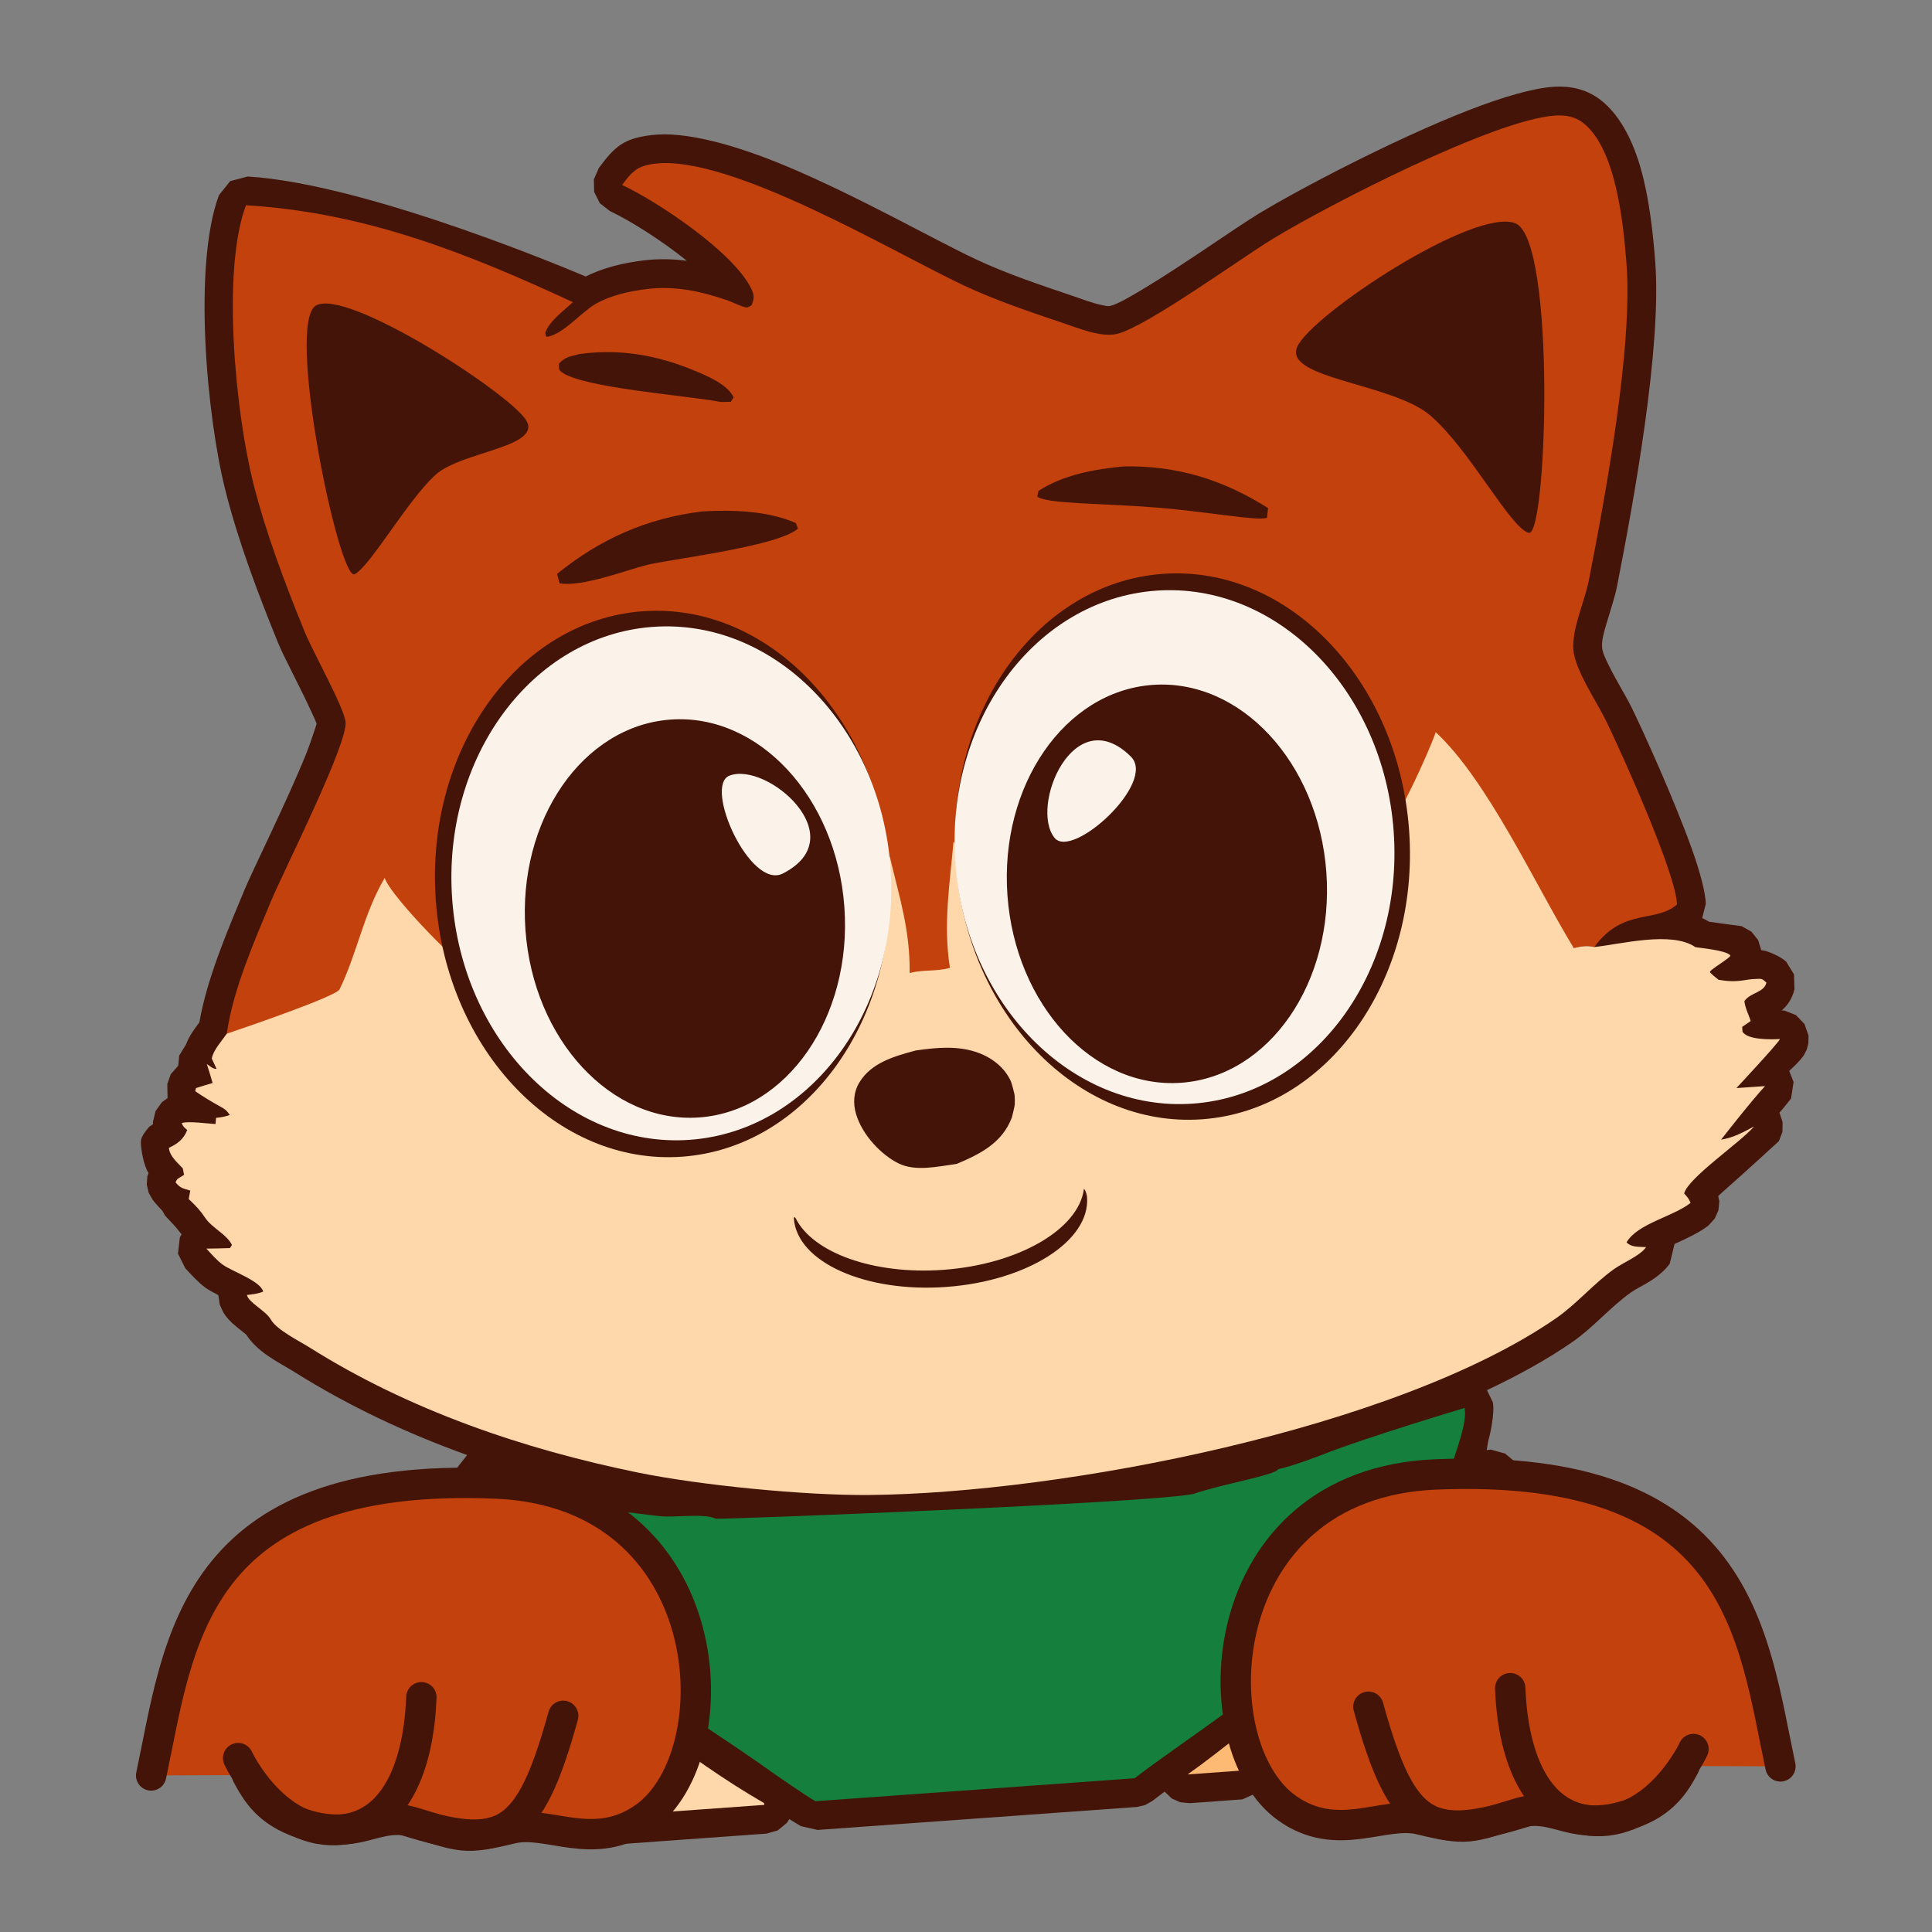 <?xml version="1.0" encoding="UTF-8" standalone="no"?><!DOCTYPE svg PUBLIC "-//W3C//DTD SVG 1.1//EN" "http://www.w3.org/Graphics/SVG/1.1/DTD/svg11.dtd"><svg width="100%" height="100%" viewBox="0 0 2386 2386" version="1.1" xmlns="http://www.w3.org/2000/svg" xmlns:xlink="http://www.w3.org/1999/xlink" xml:space="preserve" xmlns:serif="http://www.serif.com/" style="fill-rule:evenodd;clip-rule:evenodd;stroke-linecap:round;stroke-linejoin:round;stroke-miterlimit:1.5;"><rect x="0" y="0" width="2386" height="2386" fill="#808080" stroke="none"/><rect id="Artboard1" x="0" y="0" width="2385.51" height="2385.51" style="fill:none;"/><g id="Fox"><path d="M253.934,1590.47l-0.001,-0.001c-9.041,-6.596 -17.479,-16.009 -25.111,-24.196l-9.024,-18.15l2.356,-20.132l2.083,-3.575c-0.313,-0.45 -8.267,-10.7 -12.928,-15.166l-7.283,-7.815l-3.433,-5.988c0,0 -7.589,-8.053 -11.675,-13.192l-5.246,-9.082l-2.351,-10l0.604,-10.254l1.564,-4.261c-5.883,-8.612 -9.698,-29.689 -9.521,-39.244c0.13,-6.984 10.587,-18.084 10.587,-18.084l4.514,-3.017l-0.157,-2.934l3.198,-13.202l7.906,-11.045l6.913,-4.963l-0.328,-17.364l4.272,-12.173l9.222,-10.521l1.268,-12.597l8.269,-13.46c1.835,-4.771 4.315,-9.64 7.317,-14.408c2.829,-4.495 6.193,-8.961 9.289,-13.072c9.463,-54.523 34.665,-113.064 55.728,-163.684c10.302,-24.764 52.886,-110.212 76.275,-168.275c5.369,-13.33 12.778,-36.675 12.778,-36.675c-1.11,-3.748 -3.851,-9.16 -6.782,-15.615c-12.785,-28.152 -33.618,-66.766 -40.727,-84.197l-0.002,-0.005c-0,-0 2.609,6.175 0.097,0.234c3.312,7.883 -0.098,-0.236 -0.098,-0.236c-24.836,-60.935 -49.231,-125.299 -65.294,-189.162c-22.97,-91.341 -39.99,-277.661 -7.817,-363.904l13.914,-17.373l21.515,-5.702c151.035,8.944 417.553,123.523 417.553,123.523c21.77,-11.118 47.452,-16.974 71.405,-19.907c18.092,-2.22 35.894,-1.847 53.451,0.45c-32.386,-26.163 -70.989,-50.065 -95.153,-61.498l-12.284,-9.589l-7.007,-13.92l-0.384,-15.579l6.313,-14.248c19.817,-26.73 30.792,-36.169 64.394,-40.348c41.727,-5.196 103.476,11.675 168.149,38.811c87.25,36.608 181.301,90.303 232.774,114.457c38.379,18.011 79.775,31.849 119.945,45.362c9.928,3.339 23.014,8.601 35.675,11.229c3.773,0.783 7.404,1.829 10.503,1.061l0.007,-0.002c0,-0 3.106,-0.766 0,-0c8.926,-2.212 23.286,-10.523 40.364,-20.733c48.951,-29.262 113.929,-75.477 142.551,-92.898c48.358,-29.437 166.113,-91.518 258.642,-127.654c43.14,-16.848 81.418,-27.874 106.371,-29.339c21.951,-1.287 41.701,3.419 59.125,17.468c20.852,16.817 36.507,45.139 46.523,78.075c12.357,40.632 16.933,88.342 19.406,119.797c8.348,106.125 -26.428,295.668 -47.006,400.993c-2.732,13.983 -8.277,30.054 -12.994,46.08c-3.094,10.512 -6.261,20.896 -5.562,30.038l0,0.004c0.488,6.397 4.245,13.932 8.183,21.974c9.3,18.989 21.821,38.864 28.929,53.528c14.291,29.484 51.845,112.281 73.395,172.347c10.775,30.036 17.246,55.43 17.545,68.743l-4.445,17.625c3.013,1.361 5.884,2.872 8.595,4.537c10.096,1.478 40.102,5.436 40.102,5.436l12.003,6.721l8.426,10.522l3.79,12.444c7.556,0.325 24.179,7.93 30.79,14.157l9.671,15.635l0.572,18.376c-2.647,11.29 -8.144,19.66 -15.81,26.216l3.446,0.169l14.154,5.544l10.639,11.099l4.942,14.375c-0,-0 -0.139,9.191 -0.298,9.91c0,-0 -1.651,6.674 -2.304,8.022c0,-0 -2.552,5.177 -2.939,5.789c-1.325,2.094 -4.623,6.367 -9.847,11.624c-2.278,2.293 -5.198,5.093 -8.478,8.187l5.394,13.599l-3.103,20.458c-0,-0 -11.481,14.572 -14.413,17.455l0.103,0.157l3.861,11.569l-0.236,12.002l-4.312,11.408c0,-0 -43.4,39.887 -65.947,59.63c-3.219,2.819 -6.285,5.577 -9.07,8.236l1.438,6.554l-1.169,11.146l-4.577,10.229l-7.756,8.473c-10.88,8.575 -26.3,15.652 -41.812,22.755l-5.904,24.24c-5.205,7.502 -13.81,15.094 -24.174,21.628c-8.154,5.141 -17.786,9.687 -23.91,14.052c-25.647,18.301 -46.44,43.338 -72.252,61.176c-30.591,21.143 -66.192,40.974 -105.437,59.415l7.233,14.991c2.764,13.666 -4.046,42.749 -5.212,45.952c-0.677,1.861 -2.296,13.123 -2.296,13.123l5.244,-0.608l17.534,4.956c-0,-0 8.608,7.103 9.258,7.752c18.332,18.189 58.156,35.857 90.078,55.151c30.385,18.365 54.276,39.242 63.165,58.989l3.112,13.259l-1.949,13.019l-3.15,6.593c28.764,20.494 65.503,47.227 91.303,70.011c15.06,13.3 26.731,25.802 33.1,35.551c5.639,8.631 9.536,32.022 9.536,32.022l-5.896,16.231l-9.639,10.066l-14.771,7.891l-16.745,0.258c-11.663,-2.636 -32.623,-16.403 -57.442,-34.575c-13.548,-9.921 -29.126,-21.257 -45.793,-30.077l-6.697,6.002l-13.848,7.679l-15.809,0.907l-10.582,-1.785l-8.811,5.92l-15.621,3.192l-4.175,-0.483l-4.743,2.498c-17.708,6.494 -36.779,8.918 -56.311,8.884l-0.542,11.141l-3.055,8.806l-12.433,13.884c-11.139,7.224 -23.223,9.279 -35.694,8.273l-14.99,11.704c-9.496,3.863 -15.551,5.025 -21.508,5.119c-3.878,0.061 -7.935,-0.273 -12.975,-1.628l-15.446,3.678c0,-0 -20.254,0.382 -25.747,0.052l-8.7,7.043l-16.259,4.379c-5.409,0.13 -10.507,-0.239 -15.459,-0.977c0,0 -33.841,12.432 -50.535,12.172c-5.718,4.658 -12.308,9.116 -19.481,13.204c-18.388,10.478 -40.824,19.053 -55.432,24.52c-1.425,0.564 -23.961,10.702 -23.961,10.702l-64.984,4.675l-11.603,-1.078l-10.385,-4.61l-9.017,-8.565c-5.095,3.809 -10.159,7.663 -15.186,11.57l-9.089,5.126l-10.186,2.267l-394.23,28.36l-20.278,-4.64c-4.891,-2.811 -9.718,-5.756 -14.514,-8.767l-3.036,4.712l-11.219,9.245l-13.981,3.984l-192.126,13.822l-10.44,-0.795l-9.757,-3.799c-14.919,-8.523 -32.845,-32.345 -32.845,-32.345c-9.477,3.222 -33.906,11.124 -33.906,11.124l-13.954,-1.014l-10.734,-4.663l-10.548,-8.165l-6.643,-11.069l-2.26,-12.71l0.251,-2.503l-25.509,10.577l-16.618,-0.758l-17.08,-9.693l-8.924,-13.132l-2.25,-14.102c-14.3,5.919 -28.501,12.032 -42.855,19.02l-18.671,3.455l-11.988,-3.223l-10.302,-7.299l-7.25,-10.773l-2.658,-10.706c-0.891,0.236 -12.299,3.297 -12.299,3.297l-10.574,1.125l-11.147,4.882l-18.973,-0.695l-15.913,-10.356c-12.741,-14.419 -16.402,-18.058 -18.986,-37.512l0.191,-10.626l3.321,-10.095c7.395,-14.638 20.936,-24.544 30.975,-37.329c3.956,-5.052 7.867,-9.47 12.377,-14.017l11.599,-7.503c1.329,-1.61 2.726,-3.208 4.218,-4.823c3.586,-6.664 22.562,-27.175 22.562,-27.175l3.2,-4.872l7.169,-6.783c-0.682,-5.22 1.827,-25.394 1.827,-25.394l8.06,-12.799c0,0 7.154,-5.64 7.768,-6.006l1.694,-4.56c11.188,-20.723 27.703,-35.067 46.202,-47.938c2.438,-10.686 7.04,-42.706 7.04,-42.706l12.808,-14.996l10.129,-4.468c-2.783,-6.84 -3.58,-12.449 -3.671,-17.528c-0.133,-7.47 1.645,-14.333 6.05,-24.927l11.801,-14.985c-74.671,-26.895 -146.754,-60.665 -213.465,-102.683c-8.052,-5.068 -21.663,-12.268 -32.922,-20.063c-11.723,-8.116 -21.125,-17.425 -26.236,-25.798c-0.677,-0.565 -2.142,-1.783 -3.034,-2.513c-5.082,-4.157 -10.535,-8.252 -14.704,-12.156c-4.434,-4.152 -7.937,-8.404 -10.418,-12.411c-0.339,-0.547 -4.415,-9.118 -4.737,-10.352l-1.81,-11.589c-6.175,-3.16 -11.66,-6.098 -15.287,-8.681c6.516,4.581 -0.333,-0.239 -0.333,-0.239Z" style="fill:#431407;"/><g><path d="M1466.69,2191.41c45.86,-32.313 88.838,-70.905 136.213,-100.665c-0.782,1.558 -1.498,3.18 -2.335,4.742c-12.625,23.505 -46.565,25.742 -48.148,56.031c3.441,6.17 4.454,10.193 10.517,13.99c15.055,-10.983 27.533,-21.916 40.315,-35.465c7.584,-0.955 9.249,-0.87 16.061,3.282c0.681,0.361 1.253,1.002 1.876,1.503c-11.356,19.318 -53.613,35.193 -75.532,43.392c-5.953,2.271 -9.205,4.417 -13.983,8.515l-64.984,4.675Z" style="fill:#fdba74;fill-rule:nonzero;"/><path d="M406.82,2131.8c6.335,-12.54 93.269,-113.989 95.619,-131.812c8.862,-5.778 23.037,-4.224 33.498,-4.397c-0.454,-7.251 -14.01,-5.614 -18.116,-14.193c10.349,-19.171 27.279,-30.575 44.939,-42.174c6.418,-15.072 7.114,-34.435 9.394,-50.67c21.816,24.25 40.378,61.166 61.142,88.448c-19.005,22.033 -31.511,69.756 -49.655,91.603c-0,0 -130.189,60.864 -135.374,73.253l-10.498,2.871c-6.291,-3.37 -29.638,-3.056 -30.949,-12.929Z" style="fill:#c2410c;fill-rule:nonzero;"/><path d="M572.082,2108.58l4.478,-11.586l-4.414,-3.574c-11.118,1.278 -20.439,5.43 -27.408,14.465c-2.083,2.744 -3.565,5.854 -5.687,8.533c-0.857,1.086 -2.013,1.92 -3.027,2.812l-6.417,-8.345c-14.026,-0.903 -57.27,25.829 -81.34,30.975c-10.058,-15.625 166.024,-142.823 185.029,-164.856c1.862,13.261 2.798,14.217 13.143,22.219c1.063,0.824 2.201,1.555 3.288,2.337c28.699,20.669 55.669,48.706 82.643,71.875c44.611,38.385 91.136,74.313 139.575,107.785c23.485,16.129 46.994,31.369 71.691,45.567l0.331,2.229l-192.126,13.822c-7.96,-4.548 -13.983,-7.323 -18.146,-16.035c0.665,-9.743 6.605,-14.949 12.66,-22.075l2.949,-3.421l-0.972,-4.299c-27.189,-1.867 -59.87,11.612 -85.337,20.203l-4.117,-2.094l2.3,-5.695c4.092,-2.843 8.125,-5.773 12.1,-8.79c8.464,-6.48 14.224,-11.536 15.828,-22.643c-3.724,-4.784 -3.561,-5.752 -9.663,-7.907c-18.023,-6.554 -44.109,-2.288 -61.097,5.556l-27.031,12.39l-2.749,-1.578c12.107,-12.681 39.466,-29.532 45.719,-44.523c-1.509,-1.53 -2.744,-3.421 -4.54,-4.657c-13.858,-9.38 -39.195,-5.237 -53.935,-0.217c-0.704,0.461 -1.324,1.051 -2.112,1.381c-26.819,11.078 -52.623,21.058 -78.948,33.875c6.035,-5.418 12.407,-10.792 17.294,-17.356c15.993,-21.29 35.375,-35.997 60.038,-46.373Z" style="fill:#fed7aa;"/><path d="M1820.12,1842.94c3.329,-9.34 20.634,-17.146 20.634,-17.146c0.759,0.779 131.372,68.534 148.183,105.883c-4.87,2.528 -29.367,19.201 -29.367,19.201c27.724,20.964 154.222,104.683 158.374,132.989l-3.83,3.416c-22.915,-5.178 -151.197,-65.887 -157.471,-69.873c-21.81,-13.929 -47.103,-38.848 -69.718,-51.721c-24.88,-14.172 -51.61,-25.029 -76.471,-39.127c-9.864,-5.598 -17.505,-13.118 -28.018,-17.844c2.068,-20.234 30.343,-45.118 37.684,-65.778Z" style="fill:#c2410c;fill-rule:nonzero;"/><path d="M1782.32,1907.11c10.512,4.725 18.27,13.86 28.134,19.458c11.379,6.453 52.277,21.496 88.547,43.695c42.976,26.303 81.22,59.754 81.22,59.754l-7.619,6.829l-32.343,-5.456c-5.043,4.869 -5.549,5.998 -7.717,12.298c-6.703,-8.803 -3.404,-16.754 -12.294,-23.898c-0,0 -3.856,20.895 -9.743,28.077c-43.301,15.882 -96.222,0.915 -140.362,-5.877c20.176,12.748 48.482,27.097 60.657,48.204c0,-0 -30.653,-2.369 -42.458,7.765l-2.017,13.048c-7.747,3.151 -45.958,2.009 -47.425,2.592c-19.003,7.443 -50.677,0.369 -50.677,0.369l12.708,9.053l-2.695,4.017c-11.415,0.275 -120.245,27.492 -135.3,38.475c-6.063,-3.797 -7.076,-7.82 -10.517,-13.99c1.583,-30.289 49.701,-59.215 50.483,-60.773c1.62,-2.916 121.425,-116.519 134.117,-127.523c6.066,-5.269 34.047,-43.634 45.301,-56.117Z" style="fill:#fed7aa;fill-rule:nonzero;"/><path d="M956.618,2190.97c-115.675,-83.023 -222.126,-135.955 -310.727,-252.602c-12.669,-16.682 -31.725,-40.625 -36.915,-61.047c-1.383,-5.464 -7.958,-25.882 -11.9,-33.313c-4.311,-8.114 -2.343,-10.741 0.847,-18.412c16.673,-1.301 33.308,13.852 50.293,16.31c21.807,3.163 42.185,10.831 63.588,15.402c33.364,7.13 68.543,11.112 102.445,15.084c18.762,2.2 54.829,-3.863 69.706,3.171c2.693,1.274 532.881,-19.022 589.999,-30.545c32.465,-11.64 101.992,-23.291 104.484,-30.591c18.563,-3.787 54.132,-17.733 54.132,-17.733c54.881,-21.65 176.17,-57.874 176.17,-57.874c3.708,18.33 -11.82,56.039 -13.182,62.923c-2.71,13.678 -12.39,25.066 -14.709,39.043c-8.689,7.292 -47.06,83.714 -124.32,158.268c-81.78,78.915 -203.783,157.03 -255.304,197.07l-394.23,28.36c-12.455,-7.16 -50.377,-33.514 -50.377,-33.514Z" style="fill:#15803d;fill-rule:nonzero;"/><path d="M768.293,228.396c12.521,-16.89 18.982,-23.595 40.215,-26.235c93.287,-11.619 296.116,110.144 381.417,150.171c39.595,18.582 82.272,32.934 123.718,46.876c18.428,6.198 46.768,17.888 66.078,13.099c36.609,-9.071 151.897,-92.843 192.854,-117.773c67.597,-41.148 273.788,-147.475 348.603,-151.868c12.828,-0.752 24.53,1.438 34.712,9.648c40.158,32.386 48.938,123.871 52.798,172.972c8.149,103.6 -26.367,288.567 -46.456,391.386c-5.084,26.028 -21.095,59.704 -19.112,85.647c1.916,25.115 28.752,63.927 40.569,88.31c20.002,41.263 86.551,189.113 87.388,226.375c-26.824,23.421 -66.309,3.624 -102.178,52.579c-9.868,-2.123 -15.714,-0.828 -25.355,1.251c-22.899,-37.594 -363.107,536.208 -755.107,569.327c-421.397,35.602 -896.186,-467.651 -908.389,-463.537c0.144,-1.034 0.274,-2.074 0.439,-3.11c8.25,-53.386 33.588,-111.136 54.321,-160.962c14.749,-35.455 95.494,-195.034 91.912,-221.388c-2.559,-18.87 -40.269,-85.935 -50.274,-110.468c-24.216,-59.414 -48.076,-122.144 -63.738,-184.412c-21.64,-86.054 -39.296,-261.547 -8.986,-342.797c146.42,8.671 272.743,58.821 403.774,119.678c-10.895,10.267 -29.57,23.687 -34.103,38.015l1.183,4.783c19.273,-1.421 43.387,-30.538 60.873,-40.562c18.877,-10.814 42.176,-15.869 63.662,-18.5c34.702,-4.258 68.098,3.027 100.692,14.541c4.427,1.566 18.549,8.442 22.381,8.282c2.198,-0.09 4.029,-1.785 6.04,-2.674c3.078,-8.461 3.744,-11.929 -0.313,-20.301c-21.826,-45.085 -114.365,-106.943 -159.618,-128.353Z" style="fill:#c2410c;fill-rule:nonzero;"/><path d="M1177.61,1039.2c3.646,11.494 188.807,232.734 338.863,191.292c144.195,-39.824 255.22,-318.991 256.603,-326.28c64.313,59.738 122.957,188.617 170.472,266.624c9.641,-2.079 15.487,-3.374 25.355,-1.251c33.073,-3.553 95.498,-20.073 124.731,0.039c1.113,0.767 37.465,3.386 43.232,10.201c2.001,2.375 -27.187,18.677 -25.065,20.941c3.187,3.491 6.938,6.28 10.587,9.274c10.588,1.791 19.303,2.325 30.005,0.77c5.135,-0.745 10.081,-1.647 15.287,-1.789c7.856,-0.211 7.808,-1.156 13.835,4.52c-2.925,12.479 -19.256,11.804 -27.173,22.75c0.492,7.973 6.472,19.64 7.71,24.698l-10.426,7.195c0.596,6.02 -0.792,5.798 3.269,9.002c10.668,8.415 43.29,5.986 43.29,5.986c-0.353,3.446 -53.746,60.585 -53.746,60.585l35.407,-2.438c-18.182,19.624 -54.316,66.135 -54.316,66.135c15.333,-2.38 27.246,-9.211 40.792,-16.309c-17.339,20.144 -81.242,63.184 -86.417,82.733c3.768,4.174 5.832,6.387 7.942,11.697c-21.676,17.084 -65.429,25.352 -79.086,48.747c6.774,6.572 14.969,5.095 24.162,5.908c-7.324,10.555 -28.562,19.19 -39.511,26.996c-25.507,18.199 -46.153,43.135 -71.823,60.875c-197.748,136.673 -610.095,216.112 -848.478,218.208c-79.122,0.694 -207.96,-11.924 -285.326,-27.72c-141.567,-28.894 -282.859,-77.222 -405.419,-154.418c-12.879,-8.106 -40.657,-21.762 -47.914,-34.58c-6.224,-10.98 -27.969,-21.151 -29.456,-30.336c7.174,-0.775 13.283,-1.447 20.018,-4.15c-3.268,-13.16 -38.593,-24.969 -50.114,-33.37c-7.291,-5.319 -13.901,-13.111 -20.056,-19.714c9.72,-0.094 19.435,-0.312 29.145,-0.656l2.429,-3.82c-6.393,-13.426 -24.613,-20.718 -33.389,-34.047c-5.128,-7.79 -10.466,-13.57 -17.204,-20.022l-2.798,-2.639c0.285,-1.932 1.59,-8.934 1.963,-10.49c-9.034,-2.771 -12.214,-2.665 -18.227,-10.227c2.697,-4.938 0.987,-3.081 6.384,-6.631c1.376,-0.904 2.79,-1.743 4.188,-2.615l-1.577,-7.888c-6.694,-7.356 -16.376,-15.063 -17.157,-25.439c10.833,-5.052 18.339,-10.788 22.622,-22.053c-3.683,-3.08 -5.065,-3.882 -6.77,-8.504c7.599,-2.848 33.992,0.947 41.718,1.109l0.664,-7.565c6.147,-0.524 11.091,-1.555 16.943,-3.526c-4.163,-6.057 -5.895,-7.168 -12.124,-10.624c-10.581,-5.875 -20.612,-11.878 -30.584,-18.78l0.98,-3.838c5.115,-1.686 18.811,-5.846 20.495,-6.254c-2.14,-7.922 -4.672,-15.693 -7.193,-23.499c3.562,2.256 7.836,6.522 12.083,5.971l-5.885,-12.63c1.627,-10.214 12.559,-22.142 18.502,-30.728c23.555,-7.941 135.139,-46.13 139.317,-54.773c21.994,-45.486 29.437,-92.909 55.785,-137.766c7.512,30.824 242.661,276.452 379.467,266.207c167.967,-12.579 243.061,-286.318 244.143,-292.875c12.239,51.657 25.226,91.075 24.661,144.242c16.609,-4.458 33.326,-1.576 49.723,-6.411c-8.459,-53.147 -0.304,-102.634 4.462,-156.05Z" style="fill:#fed7aa;"/><g id="EyeR"><path d="M1436.09,708.713c154.486,-11.113 290.765,130.778 304.137,316.661c13.372,185.883 -101.194,345.82 -255.679,356.933c-154.486,11.113 -290.765,-130.777 -304.137,-316.661c-13.372,-185.883 101.194,-345.819 255.679,-356.933Z" style="fill:#431407;"/><path d="M1427.73,729.47c149.381,-10.746 280.87,122.458 293.446,297.274c12.576,174.817 -98.492,325.47 -247.874,336.216c-149.381,10.747 -280.87,-122.457 -293.446,-297.274c-12.576,-174.816 98.492,-325.469 247.874,-336.216Z" style="fill:#fbf2ea;"/><path d="M1423.43,845.846c108.689,-7.819 204.85,95.917 214.604,231.511c9.755,135.594 -70.568,252.027 -179.257,259.845c-108.689,7.819 -204.85,-95.917 -214.604,-231.511c-9.754,-135.594 70.568,-252.027 179.257,-259.845Z" style="fill:#431407;"/><path d="M1302.42,1034.79c21.977,27.039 126.521,-68.373 94.214,-100.371c-70.643,-69.967 -125.433,61.961 -94.214,100.371Z" style="fill:#fbf2ea;"/></g><path d="M1338.59,1468.61c0.24,-1.805 3.531,4.761 3.916,10.11c3.876,53.873 -74.104,103.447 -174.03,110.636c-99.925,7.188 -184.198,-30.714 -188.073,-84.587c-0.134,-1.86 1.352,-1.993 2.222,-0.245c21.103,42.416 95.831,69.94 182.272,63.721c93.079,-6.696 167.117,-50.169 173.693,-99.635Z" style="fill:#431407;"/><path d="M1130.98,1297.35c25.861,-3.74 52.413,-6.339 77.49,2.941c17.197,6.366 32.637,18.508 40.15,35.562l0.002,0.005c0.758,1.757 4.2,14.667 4.42,16.568c0.22,1.901 0.361,9.542 0.209,11.452c-0.149,1.904 -3.117,14.935 -3.808,16.715c-11.979,31.101 -39.207,44.768 -67.935,56.797c-0.058,0.025 -0.118,0.041 -0.18,0.05c-12.295,1.708 -25.017,4.085 -37.236,4.767c-12.331,0.687 -24.152,-0.356 -34.533,-5.485c-20.693,-10.225 -44.353,-34.365 -52.285,-60.696c-4.006,-13.288 -3.187,-27.226 4.064,-39.252c14.749,-24.465 43.702,-32.509 69.558,-39.407c0.028,-0.007 0.055,-0.013 0.084,-0.017Z" style="fill:#431407;fill-rule:nonzero;"/><path d="M867.521,631.563c37.189,-2.085 81.087,-0.786 115.363,14.427l2.537,6.741c-22.797,21.177 -145.945,36.273 -184.694,44.469c-28.249,7.097 -81.643,27.947 -109.596,23.237l-3.192,-11.671c53.976,-43.618 111.164,-68.792 179.582,-77.203Z" style="fill:#431407;fill-rule:nonzero;"/><path d="M1387.97,576.031c-34.945,3.104 -75.672,10.491 -105.499,30.315l-1.428,7.026c12.391,9.117 80.786,8.081 147.065,13.421c63.104,5.085 124.203,16.878 136.588,12.709l1.352,-11.998c-56.361,-35.68 -113.152,-52.656 -178.078,-51.473Z" style="fill:#431407;fill-rule:nonzero;"/><path d="M715.562,437.27c48.969,-6.84 95.065,1.129 140.63,19.854c15.729,6.46 42.872,17.642 49.737,33.636l-3.403,5.453l-12.115,0.237c-39.912,-7.806 -172.74,-17.523 -197.206,-37.247c-4.095,-3.304 -2.698,-5.514 -2.775,-10.294c7.97,-8.492 14.056,-8.637 25.132,-11.639Z" style="fill:#431407;fill-rule:nonzero;"/><path d="M390.258,377.295c38.018,-21.624 233.794,105.185 258.41,140.021c24.616,34.835 -78.56,39.716 -110.713,68.99c-35.114,31.971 -80.405,112.708 -99.971,122.834c-19.088,9.878 -85.744,-310.221 -47.726,-331.845Z" style="fill:#431407;fill-rule:nonzero;"/><path d="M1602.11,428.262c17.518,-39.552 219.132,-172.949 269.456,-152.404c50.325,20.546 39.232,388.582 16.299,382.188c-22.933,-6.395 -73.064,-103.383 -121.408,-144.879c-46.704,-40.089 -181.865,-45.354 -164.347,-84.905Z" style="fill:#431407;fill-rule:nonzero;"/><g id="EyeL"><path d="M793.891,754.912c154.486,-11.113 290.765,130.777 304.137,316.661c13.372,185.883 -101.194,345.819 -255.679,356.933c-154.486,11.113 -290.765,-130.778 -304.137,-316.661c-13.372,-185.883 101.194,-345.82 255.679,-356.933Z" style="fill:#431407;"/><path d="M806.306,774.174c149.381,-10.746 280.87,122.458 293.446,297.275c12.576,174.816 -98.493,325.469 -247.874,336.216c-149.381,10.746 -280.87,-122.458 -293.446,-297.275c-12.576,-174.816 98.492,-325.469 247.874,-336.216Z" style="fill:#fbf2ea;"/><path d="M828.189,888.666c108.689,-7.819 204.85,95.918 214.604,231.512c9.755,135.593 -70.568,252.026 -179.257,259.845c-108.689,7.819 -204.85,-95.918 -214.604,-231.512c-9.755,-135.593 70.568,-252.026 179.257,-259.845Z" style="fill:#431407;"/><path d="M900.967,957.885c-32.553,12.426 25.407,141.552 65.899,120.864c88.539,-45.238 -19.657,-138.515 -65.899,-120.864Z" style="fill:#fbf2ea;"/></g></g></g><g id="Hands"><g id="HandL"><path d="M186.676,2192.67c34.517,-161.907 48.669,-376.199 425.895,-360.55c278.466,11.552 292.596,334.935 183.28,412.247c-62.051,43.885 -118.791,3.005 -163.7,13.821c-59.754,14.39 -60.136,10.848 -122.713,-7.987c-25.184,-7.58 -46.792,2.41 -67.826,6.732c-22.337,4.589 -44.064,3.53 -70.033,-5.408c-41.025,-14.119 -54.813,-37.867 -66.421,-59.357" style="fill:#c2410c;stroke:#431407;stroke-width:37.5px;"/><path d="M520.408,2096.09c-0.877,6.521 -0.291,145.997 -91.22,162.488c-81.297,14.744 -129.639,-75.387 -135.097,-87.342" style="fill:none;stroke:#431407;stroke-width:37.5px;"/><path d="M695.54,2119.01c-42.164,153.011 -75.447,166.671 -195.026,129.279" style="fill:none;stroke:#431407;stroke-width:37.5px;"/></g><g id="HandR"><path d="M2198.83,2181.46c-34.517,-161.907 -48.669,-376.199 -425.895,-360.55c-278.466,11.552 -292.596,334.935 -183.28,412.247c62.051,43.885 118.791,3.005 163.7,13.821c59.754,14.391 60.136,10.848 122.713,-7.987c25.184,-7.58 46.792,2.41 67.826,6.732c22.337,4.589 44.063,3.53 70.033,-5.408c41.024,-14.119 54.813,-37.867 66.421,-59.357" style="fill:#c2410c;stroke:#431407;stroke-width:37.5px;"/><path d="M1865.1,2084.88c0.877,6.521 0.29,145.997 91.22,162.488c81.297,14.744 129.639,-75.387 135.096,-87.341" style="fill:none;stroke:#431407;stroke-width:37.5px;"/><path d="M1689.97,2107.8c42.164,153.011 75.448,166.671 195.026,129.28" style="fill:none;stroke:#431407;stroke-width:37.5px;"/></g></g></svg>